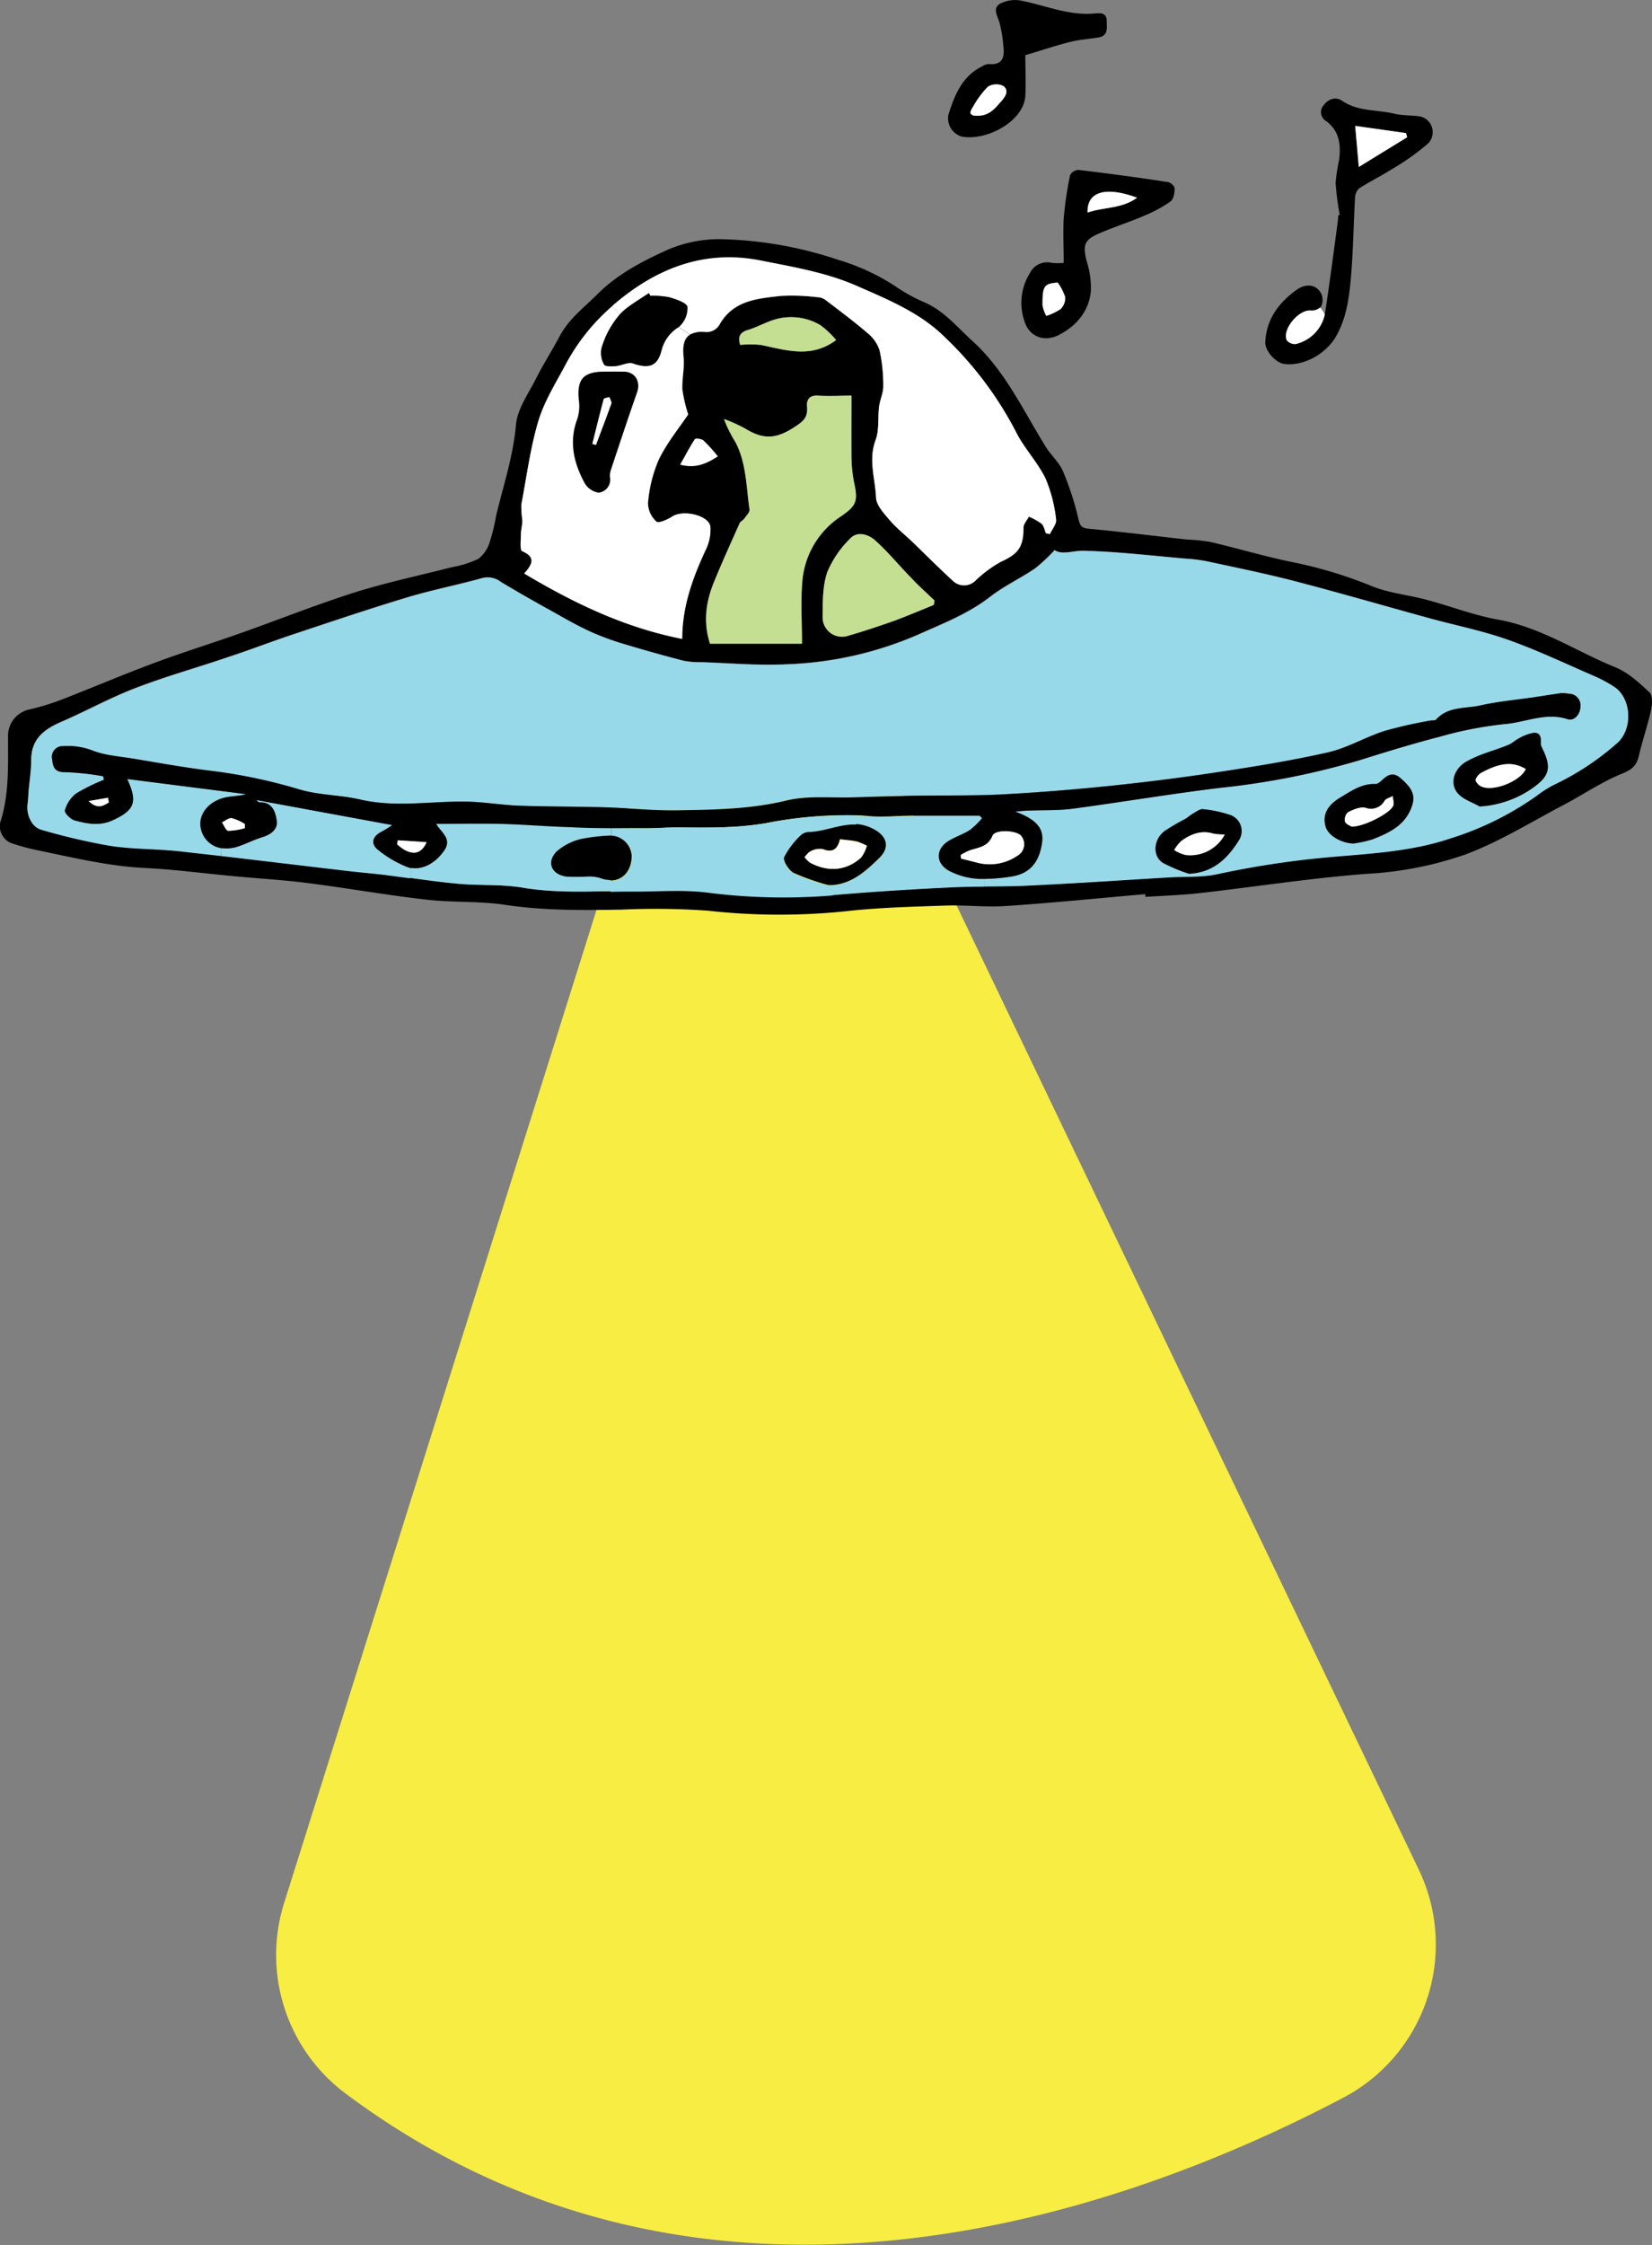 <svg xmlns="http://www.w3.org/2000/svg" viewBox="0 0 307.38 417.41"><rect x="0" y="0" width="307.38" height="417.41" fill="#808080" stroke="none"/><defs><style>.cls-1{isolation:isolate;}.cls-2{fill:#f8ed43;mix-blend-mode:multiply;}.cls-3{fill:#fff;}.cls-4{fill:#97d9e9;}.cls-5{fill:#c4de92;}</style></defs><g class="cls-1"><g id="Layer_2" data-name="Layer 2"><g id="Layer_1-2" data-name="Layer 1"><path class="cls-2" d="M165.08,141.44,264,347.66A32.16,32.16,0,0,1,250,390c-40,21.07-118.27,49.64-185.72-.76a32.14,32.14,0,0,1-11.41-35.42L117.09,149.8"/><circle class="cls-3" cx="242.07" cy="60.49" r="4.86"/><path d="M306.94,128.77c.6.57.49,2.24.25,3.31-.63,2.83-1.59,5.6-2.25,8.44-.42,1.79-1.23,2.56-3.09,3.31-3.81,1.53-7.27,3.92-10.93,5.84-6,3.15-11.85,6.79-18.16,9.17a66.45,66.45,0,0,1-18.54,3.64c-10.36.79-20.64,2.41-31,3.58-3.35.38-6.73.48-10.11.7a4.38,4.38,0,0,0,0-.51c-8.6.75-17.2,1.62-25.81,2.2-3.78.27-7.6-.2-11.39-.07-6.18.21-12.38.36-18.52,1.05a120.28,120.28,0,0,1-25.66-.1,137.62,137.62,0,0,0-16-.2c-7.24.12-14.46.2-21.69-.88-4.91-.75-10-.4-14.93-1-7.3-.84-14.56-2.13-21.86-3.06-4.53-.58-9.1-.84-13.65-1.27-5.54-.51-11.05-1.26-16.59-1.53-6.8-.33-13.34-1.92-19.94-3.28a41.34,41.34,0,0,1-4.68-1.25,3.35,3.35,0,0,1-2.2-4.41c1.52-5,1.3-10.22,1.31-15.38a5,5,0,0,1,4-5.16,45.86,45.86,0,0,0,6.2-1.92c5.62-2.18,11.17-4.55,16.81-6.65,5.33-2,10.76-3.67,16.12-5.57,7.19-2.54,14.27-5.37,21.53-7.67C72,108.28,78.09,107,84,105.48a19.62,19.62,0,0,0,5-1.56,6.23,6.23,0,0,0,2.12-3.14,35.6,35.6,0,0,0,1.18-4.84C93.64,90.3,95.5,84.83,96,79c.25-2.94,2.3-5.77,3.71-8.56s3-5.25,4.42-7.92c1.7-3.24,4.58-5.36,7.07-7.86,3.73-3.73,8.38-6.11,13-8.21A24.27,24.27,0,0,1,134,44.47a73.32,73.32,0,0,1,22.07,3.88,40,40,0,0,1,10.59,4.92A30.34,30.34,0,0,0,172,56.21c3.69,1.6,6.11,4.65,9,7.25,6,5.48,9.33,12.75,13.49,19.48,1,1.66,2.6,3,3.34,4.79a54.4,54.4,0,0,1,2.86,8.91c.32,1.35.75,1.56,2,1.68,6.06.57,12.11,1.33,18.15,2a37,37,0,0,1,4.36.44c5.22,1.23,10.37,2.78,15.62,3.83A80.93,80.93,0,0,1,255.28,109c3.22,1.29,6.81,1.62,10.19,2.53,4.46,1.19,8.81,2.89,13.33,3.69,7.85,1.4,14.39,5.83,21.56,8.77C302.82,124.94,305,126.93,306.94,128.77Zm-6,9.36c2.89-2.6,2.65-8.2-.52-10.38a24.93,24.93,0,0,0-4.24-2.25c-5.2-2.26-10.36-4.71-15.7-6.59-4.74-1.68-9.73-2.66-14.6-4-8.32-2.29-16.62-4.7-25-6.88-5.36-1.39-10.81-2.5-16.23-3.67a29.32,29.32,0,0,0-4-.51c-6.35-.55-12.71-1.31-19.08-1.47-2,0-4,.82-5.37-.12a31.31,31.31,0,0,1-3.61,3.39c-2.74,1.86-5.8,3.27-8.4,5.3-4.13,3.2-8.89,5-13.56,7.1a67.06,67.06,0,0,1-24.31,5.44c-5.26.26-10.54-.22-15.82-.39a16,16,0,0,1-3.33-.27q-5.39-1.36-10.73-3a51.27,51.27,0,0,1-6.49-2.35c-2.46-1.12-4.82-2.47-7.18-3.8-3.23-1.79-6.44-3.6-9.61-5.51a4,4,0,0,0-3.5-.7c-4.59,1.28-9.28,2.19-13.85,3.56-6.9,2.08-13.74,4.38-20.58,6.66-4.2,1.39-8.32,3-12.51,4.36-5.82,2-11.75,3.64-17.48,5.83-4.76,1.82-9.27,4.31-13.95,6.35-3.18,1.38-5.49,3.21-5.49,7.05,0,1.89-.3,3.77-.47,5.66-.07.83-.09,1.68-.2,2.51-.27,1.94.73,4.27,2.55,4.77a116.45,116.45,0,0,0,12.86,3c4.22.65,8.54.55,12.8,1l7.72.87c8,.92,15.94,1.89,23.91,2.82,2.21.26,4.44.43,6.66.71l4.59.61c3,.4,5.9.81,8.86,1.08,4,.39,8.15.07,12.12.74,5.46.92,10.91.76,16.35.65,1.54,0,3.08-.05,4.61-.05,4.58,0,9.22-.38,13.71.23a111.46,111.46,0,0,0,23.09.48l1.93-.16c6.64-.55,13.29-.95,19.94-1.27,2.1-.09,4.21-.12,6.32-.15,2.86,0,5.73,0,8.59-.18,8.61-.41,17.22-1,25.84-1.51,2.94-.17,6,0,8.82-.58a170.44,170.44,0,0,1,20.29-3.12c7.78-.71,15.7-1,23.26-3.58a57,57,0,0,0,16.09-8,19.37,19.37,0,0,1,3.2-2A49.86,49.86,0,0,0,300.93,138.13ZM195.36,99.3c.41-.92,1.27-1.9,1.14-2.73A27.14,27.14,0,0,0,194.55,89c-1.49-3-4-5.58-5.48-8.62a66.59,66.59,0,0,0-13.22-17.6c-4.6-4.58-10.7-7.06-16.47-9.59-5.57-2.45-11.81-3.51-17.86-4.7-10.62-2.09-19.65,1.57-27.59,8.47a37.91,37.91,0,0,0-8.64,10.8c-1.83,3.45-4,6.86-5.1,10.55C98.68,83.32,98,88.62,97,93.83a17.74,17.74,0,0,0,.18,2.89c0,.88-.26,1.76-.27,2.64,0,1.07-.22,2.92.23,3.11,2.57,1.09,1.92,2.44.38,4.15,9.24,5.5,18.63,10,29.4,12.16,0-6,1.93-11.28,4.33-16.46a8.66,8.66,0,0,0,.92-4.34c-.24-2.15-5-3.25-7-2-.91.57-2.61,1.32-3,1a4.7,4.7,0,0,1-1.57-3.43,25.36,25.36,0,0,1,2-8.09c1.54-3.17,3.85-6,5.48-8.41A27.47,27.47,0,0,1,127,72.41c-.09-2,.41-4.07.22-6.06s.1-3.48,1.2-4.14a4.75,4.75,0,0,1,2.7-.47A2.8,2.8,0,0,0,134,60.19c2.58-4.34,7-4.66,11.28-5.15a39,39,0,0,1,6.73.23,2.83,2.83,0,0,1,1.52.46c2.71,2.05,5.45,4.09,8,6.3a6.71,6.71,0,0,1,2.15,3.19,30.39,30.39,0,0,1,.67,6.61c0,1.25-.62,2.49-.78,3.77-.27,2.07.06,4.34-.65,6.22-1.37,3.64-.09,7.13.08,10.63.07,1.45,1.46,3,2.52,4.21,1.27,1.48,2.82,2.71,4.24,4.07,2.5,2.4,4.94,4.86,7.49,7.2a3,3,0,0,0,4.3,0,22.77,22.77,0,0,1,4.64-3.44c3.32-1.5,4.28-2.74,4.27-6.43,0-.67.66-1.36,1-2a11.76,11.76,0,0,1,2.36,1.32c.45.39.56,1.17.81,1.78Zm-21.62,13.18.15-.81c-1.46-1.4-3-2.75-4.36-4.2-2.27-2.33-4.32-4.9-6.75-7-1.19-1-3.26-1.76-4.61-.28a19,19,0,0,0-4.26,6.27c-.87,2.58-.81,5.52-.85,8.31a3.6,3.6,0,0,0,4.64,3.5c2.93-.86,5.84-1.8,8.71-2.82C168.88,114.51,171.3,113.46,173.74,112.48ZM156.5,96c2.81-1.94,3.19-2.78,2.42-6.25a26.16,26.16,0,0,1-.49-5.16c-.07-3.69,0-7.37,0-11-1.87,0-4.07.11-6.26,0-1.58-.1-2.14.79-2,2,.15,1.69-.34,2.49-1.86,3.53-3.62,2.49-6.05,2.83-9.71.56a29.42,29.42,0,0,0-3.88-1.74,23.38,23.38,0,0,0,2.12,4.28c2.05,3.91,2,8.3,2.63,12.54.08.51-.61,1.18-1,1.73-.23.32-.7.5-.85.84-1.53,3.42-3.08,6.83-4.51,10.3-1.58,3.78-2.37,7.67-1,12.08h17.12c0-4.09-.27-7.92.07-11.69A16,16,0,0,1,156.5,96Zm-.93-32.75a16.33,16.33,0,0,0-3-2.82,10.72,10.72,0,0,0-8.5-1c-1.69.51-3.25,1.42-4.93,1.92s-1.87,1.39-1.46,2.79a19.44,19.44,0,0,1,3.83,0C146.22,65.09,150.9,66.7,155.57,63.23Zm-22,21.62a32.48,32.48,0,0,0-2.67-2.95c-.36-.31-1.47-.45-1.61-.25-1,1.47-1.78,3-2.74,4.73C129.39,87.13,131.4,86.25,133.56,84.85Z"/><path class="cls-4" d="M300.41,127.75c3.17,2.18,3.41,7.78.52,10.38a49.86,49.86,0,0,1-11.64,7.73,19.37,19.37,0,0,0-3.2,2,57,57,0,0,1-16.09,8c-7.56,2.57-15.48,2.87-23.26,3.58a170.44,170.44,0,0,0-20.29,3.12c-2.86.61-5.88.41-8.82.58-8.62.51-17.23,1.1-25.84,1.51-2.86.15-5.73.16-8.59.18l0-1.41a34.19,34.19,0,0,0,4.93-.43c3.46-.51,5.31-2.64,5.79-6.46.32-2.6-1.21-4.21-5-5.63.83-.06,1.67-.15,2.5-.18,2.74-.12,5.52,0,8.23-.36,9.19-1.23,18.34-2.78,27.54-3.89a143.08,143.08,0,0,0,25.76-5.11c4.93-1.55,9.88-3.07,14.88-4.36a71.12,71.12,0,0,1,12.08-2.39c3.92-.29,7.69-2.27,11.8-.91,1.16.38,2.33-.86,2.37-2.38a2.15,2.15,0,0,0-2.18-2.35,6.07,6.07,0,0,0-1.47-.07c-1.78.24-3.54.54-5.32.8-3.19.47-6.42.75-9.55,1.45-2.85.63-6.09.14-8.36,2.67-.21.23-.78.11-1.18.19a85.4,85.4,0,0,0-8.42,1.88c-3.58,1.17-6.93,3.2-10.57,4-7,1.58-14.17,2.72-21.29,3.79-6.79,1-13.61,1.86-20.43,2.55-6.47.65-13,1.16-19.46,1.49-5.22.26-10.46.14-15.69.22-3.84.06-7.68.17-11.51.29-4.12.13-8.39-.36-12.33.59-6.71,1.63-13.47,1.71-20.25,1.82-4.54.08-9.08-.42-13.62-.55-5.31-.15-10.61-.11-15.9-.3-3.25-.12-6.48-.69-9.72-.75-6.58-.13-13.14,1.13-19.71-.37-3.76-.86-7.75-.81-11.42-1.9a98.77,98.77,0,0,0-16.24-3.44c-4.94-.59-9.85-1.49-14.77-2.3-2.54-.42-5.22-.59-7.57-1.53a13,13,0,0,0-5.43-.79,2,2,0,0,0-2,2.46c.13,1.05.24,2.43,2.23,2.38a50,50,0,0,1,7.27.77l.11.66a35.09,35.09,0,0,0-5.18,2.55,6.05,6.05,0,0,0-2.07,3.11c-.13.44,1,1.69,1.82,1.89,2.3.61,4.64,1.06,7,0,4.12-1.87,4.78-3.38,2.77-7.7l22.15,2.82c-1.38.37-2.69.34-3.95.62-3.27.74-5.18,3.39-4.44,6a4.58,4.58,0,0,0,3.83,3.43l-.16,1.46-7.72-.87c-4.26-.46-8.58-.36-12.8-1a116.45,116.45,0,0,1-12.86-3c-1.82-.5-2.82-2.83-2.55-4.77.11-.83.13-1.68.2-2.51.17-1.89.47-3.77.47-5.66,0-3.84,2.31-5.67,5.49-7.05,4.68-2,9.19-4.53,14-6.35C31,125.74,37,124.06,42.77,122.1c4.19-1.41,8.31-3,12.51-4.36,6.84-2.28,13.68-4.58,20.58-6.66,4.57-1.37,9.26-2.28,13.85-3.56a4,4,0,0,1,3.5.7c3.17,1.91,6.38,3.72,9.61,5.51,2.36,1.33,4.72,2.68,7.18,3.8a51.27,51.27,0,0,0,6.49,2.35q5.34,1.59,10.73,3a16,16,0,0,0,3.33.27c5.28.17,10.56.65,15.82.39a67.06,67.06,0,0,0,24.31-5.44c4.67-2.09,9.43-3.9,13.56-7.1,2.6-2,5.66-3.44,8.4-5.3a31.31,31.31,0,0,0,3.61-3.39c1.38.94,3.39.08,5.37.12,6.37.16,12.73.92,19.08,1.47a29.32,29.32,0,0,1,4,.51c5.42,1.17,10.87,2.28,16.23,3.67,8.35,2.18,16.65,4.59,25,6.88,4.87,1.34,9.86,2.32,14.6,4,5.34,1.88,10.5,4.33,15.7,6.59A24.93,24.93,0,0,1,300.41,127.75Zm-15.6,19c3.51-2.37,4-3.94,2.08-7.77a1.75,1.75,0,0,1-.19-.81c.09-1-.13-2-1.36-1.86a8.25,8.25,0,0,0-2.67,1c-.71.33-1.3.94-2,1.23-2.58,1.05-5.32,1.76-7.75,3.07s-3.22,4.23-1.6,6c1,1.1,2.65,1.6,4,2.38A19.11,19.11,0,0,0,284.81,146.76Zm-22,2.8c.64-2.24-.73-3.54-2.18-4.84s-2.38-.7-3.47.33c-.34.32-.82.75-1.22.73-2.56-.12-4.49,1.3-6.54,2.5-2.41,1.42-3.38,3.17-2.74,5.45.45,1.6,3,3.15,5.24,3.1a21.56,21.56,0,0,0,3.48-.77C258.62,154.81,261.72,153.31,262.81,149.56Zm-32.3,6.69a3.16,3.16,0,0,0-1.79-4.77,22.5,22.5,0,0,0-4.89-1c-.57-.06-1.23.47-1.81.79s-1,.69-1.44,1a43.53,43.53,0,0,0-3.81,2.22c-2.18,1.62-2.4,4.78-.34,6a30.26,30.26,0,0,0,4.81,2C225.73,162.25,228.42,159.6,230.51,156.25Z"/><path d="M291.88,129a2.15,2.15,0,0,1,2.18,2.35c0,1.52-1.21,2.76-2.37,2.38-4.11-1.36-7.88.62-11.8.91A71.12,71.12,0,0,0,267.81,137c-5,1.29-9.95,2.81-14.88,4.36a143.08,143.08,0,0,1-25.76,5.11c-9.2,1.11-18.35,2.66-27.54,3.89-2.71.36-5.49.24-8.23.36-.83,0-1.67.12-2.5.18,3.79,1.42,5.32,3,5,5.63-.48,3.82-2.33,5.95-5.79,6.46a34.19,34.19,0,0,1-4.93.43,13.42,13.42,0,0,1-6.59-1.52c-2.58-1.42-2.55-4.14,0-5.65,1.25-.74,2.69-1.2,3.91-2a15.44,15.44,0,0,0,2.21-2.15l-.44-.44H169.91c-2.8,0-5.62.33-8.39.07-.71-.07-1.42-.12-2.12-.14a78.07,78.07,0,0,0-16.93,1.47c-5.39.93-10.75.84-16.15.79-2.08,0-4.15.17-6.23.16s-4.26,0-6.38,0q-3.81,0-7.6-.11c-4.36-.12-8.69-.5-13-.61-4-.11-8,0-11.88,0a4,4,0,0,0,.27.42c1,1.32,2.52,2.49,1.28,4.41-1.55,2.36-4,3.76-6.21,3.35a5.94,5.94,0,0,1-.76-.23A20.8,20.8,0,0,1,70.27,158c-1.33-1.1-1-2.48.66-3.34a22.36,22.36,0,0,0,2-1.23l-25.18-4.64s.32.38.59.38c2.43-.06,3,1.91,3.18,3.52s-1.11,2.53-2.71,3-3,1.22-4.48,1.72a6.76,6.76,0,0,1-3.06.31,4.58,4.58,0,0,1-3.83-3.43c-.74-2.57,1.17-5.22,4.44-6,1.26-.28,2.57-.25,3.95-.62l-22.15-2.82c2,4.32,1.35,5.83-2.77,7.7-2.38,1.07-4.72.62-7,0-.77-.2-2-1.45-1.82-1.89a6.05,6.05,0,0,1,2.07-3.11A35.09,35.09,0,0,1,19.32,145l-.11-.66a50,50,0,0,0-7.27-.77c-2,0-2.1-1.33-2.23-2.38a2,2,0,0,1,2-2.46,13,13,0,0,1,5.43.79c2.35.94,5,1.11,7.57,1.53,4.92.81,9.83,1.71,14.77,2.3a98.77,98.77,0,0,1,16.24,3.44c3.67,1.09,7.66,1,11.42,1.9,6.57,1.5,13.13.24,19.71.37,3.24.06,6.47.63,9.72.75,5.29.19,10.59.15,15.9.3,4.54.13,9.08.63,13.62.55,6.78-.11,13.54-.19,20.25-1.82,3.94-.95,8.21-.46,12.33-.59,3.83-.12,7.67-.23,11.51-.29,5.23-.08,10.47,0,15.69-.22,6.5-.33,13-.84,19.46-1.49,6.82-.69,13.64-1.52,20.43-2.55,7.12-1.07,14.26-2.21,21.29-3.79,3.64-.83,7-2.86,10.57-4A85.4,85.4,0,0,1,266,134c.4-.08,1,0,1.18-.19,2.27-2.53,5.51-2,8.36-2.67,3.13-.7,6.36-1,9.55-1.45,1.78-.26,3.54-.56,5.32-.8A6.07,6.07,0,0,1,291.88,129ZM189.37,159.07a2.45,2.45,0,0,0,.54-3.76c-1.07-.95-4.76-1.1-5.25.1-.88,2.14-2.69,2.15-4.33,2.74a13.18,13.18,0,0,0-1.58.82l.06.67,2.75.69A9.18,9.18,0,0,0,189.37,159.07ZM73.91,157c2.35,2.11,4.37,2.12,5.46-.42L74,156.24C74,156.49,74,156.75,73.91,157Zm-28.33-3,0-.76a8.74,8.74,0,0,0-2.4-1.09c-.56-.08-1.22.5-1.83.79.39.55.75,1.53,1.18,1.56A12.07,12.07,0,0,0,45.58,154Zm-25.37-4.74c.1-.06-.07-.59-.11-.91l-3.62.62C18.2,150.54,19.21,149.82,20.21,149.23Z"/><path d="M286.89,139c1.94,3.83,1.43,5.4-2.08,7.77a19.11,19.11,0,0,1-9.5,3.17c-1.36-.78-3-1.28-4-2.38-1.62-1.74-.92-4.59,1.6-6s5.17-2,7.75-3.07c.72-.29,1.31-.9,2-1.23a8.25,8.25,0,0,1,2.67-1c1.23-.11,1.45.82,1.36,1.86A1.75,1.75,0,0,0,286.89,139Zm-3,4c-2.86-1.74-5.56-.73-8.17.64a2.38,2.38,0,0,0-1.13,1.37c-.07.33.52,1,1,1.2C277.76,147.31,282.87,145.27,283.89,143Z"/><path class="cls-3" d="M275.72,143.63c2.61-1.37,5.31-2.38,8.17-.64-1,2.28-6.13,4.32-8.35,3.21-.43-.22-1-.87-1-1.2A2.38,2.38,0,0,1,275.72,143.63Z"/><path d="M264.29,21.66a3,3,0,0,1,1.33,5.11,46.93,46.93,0,0,1-6.66,4.7c-2,1.27-4.13,2.3-6.12,3.59a2.68,2.68,0,0,0-.72,1.85c-.28,5-.34,10-.78,14.92-.33,3.66-.83,7.33-2.73,10.67s-6.06,5.63-9.67,5.17c-1.54-.19-3.57-2.43-3.51-4,.16-4.26,2.47-7.35,5.74-9.72,1.93-1.41,3.91-1,4.71.76a2.87,2.87,0,0,1-.08,2.3,2.44,2.44,0,0,1-1.94.72c-2.23-.21-5.37,3.56-4.44,5.55a2,2,0,0,0,1.67.7,7.24,7.24,0,0,0,5.39-5.37c.88-5.64,1.61-11.31,2.38-17A15.67,15.67,0,0,0,249,40l.28,0a55.8,55.8,0,0,1-.77-6,32.3,32.3,0,0,1,.66-4.29c.32-2.74.11-5.26-2.37-7.17a1.92,1.92,0,0,1-.56-2.92c1-1.32,2.32-1.66,3.49-.87,3,2.05,6.59,1.6,9.86,2.43C261.07,21.5,262.71,21.42,264.29,21.66Zm-2.47,3.86c-.06-.25-.14-.51-.21-.77l-9.43-1.34c.24,2.69.43,4.88.67,7.63Z"/><path d="M260.63,144.72c1.45,1.3,2.82,2.6,2.18,4.84-1.09,3.75-4.19,5.25-7.43,6.5a21.56,21.56,0,0,1-3.48.77c-2.28,0-4.79-1.5-5.24-3.1-.64-2.28.33-4,2.74-5.45,2-1.2,4-2.62,6.54-2.5.4,0,.88-.41,1.22-.73C258.25,144,259.33,143.55,260.63,144.72Zm-1.42,5.15c.24-.5,0-1.22-.06-1.84-.51.27-1.2.41-1.5.84a2.89,2.89,0,0,1-3.55,1.36c-1-.26-2.26.31-3.26.8a1.86,1.86,0,0,0-.59,1.74c.17.5,1,.78,1.23.95C253.72,153.75,258.54,151.31,259.21,149.87Z"/><path class="cls-3" d="M261.61,24.75c.07.26.15.52.21.77l-9,5.52c-.24-2.75-.43-4.94-.67-7.63Z"/><path class="cls-3" d="M259.15,148c0,.62.3,1.34.06,1.84-.67,1.44-5.49,3.88-7.73,3.85-.24-.17-1.06-.45-1.23-.95a1.86,1.86,0,0,1,.59-1.74c1-.49,2.3-1.06,3.26-.8a2.89,2.89,0,0,0,3.55-1.36C258,148.44,258.64,148.3,259.15,148Z"/><path d="M228.72,151.48a3.16,3.16,0,0,1,1.79,4.77c-2.09,3.35-4.78,6-9.27,6.21a30.26,30.26,0,0,1-4.81-2c-2.06-1.27-1.84-4.43.34-6a43.53,43.53,0,0,1,3.81-2.22c.49-.3.94-.71,1.44-1s1.24-.85,1.81-.79A22.5,22.5,0,0,1,228.72,151.48Zm-.83,3.66a11.57,11.57,0,0,1-2.15-.17c-2.25-.66-4.16.12-5.92,1.36a7.09,7.09,0,0,0-1.34,1.69,6.55,6.55,0,0,0,2.18.94A7.3,7.3,0,0,0,227.89,155.14Z"/><path class="cls-3" d="M225.74,155a11.57,11.57,0,0,0,2.15.17,7.3,7.3,0,0,1-7.23,3.82,6.55,6.55,0,0,1-2.18-.94,7.09,7.09,0,0,1,1.34-1.69C221.58,155.09,223.49,154.31,225.74,155Z"/><path d="M217.34,33.86c.48.06,1.23.78,1.22,1.19,0,.83-.21,2-.78,2.42a26.1,26.1,0,0,1-5,2.69c-2.76,1.18-5.63,2.09-8.38,3.29s-2.92,2.24-2.21,5.1a16.39,16.39,0,0,1,.78,5.68c-.42,3.72-2.7,6.4-6,8.07-2.6,1.31-5.3.38-6.26-2.3a10.48,10.48,0,0,1,.94-9.26,3.58,3.58,0,0,1,4.08-1.86,12.33,12.33,0,0,0,2.19,0c0-3-.15-5.66,0-8.29a67.83,67.83,0,0,1,1.18-8,1.86,1.86,0,0,1,1.52-1C206.26,32.26,211.81,33,217.34,33.86Zm-15,5.66c3.08-1.06,6.36-.67,9.22-2.76C205.54,34.54,202.22,35.74,202.36,39.52Zm-5,17.95a2.88,2.88,0,0,0,.86-2.22,9.74,9.74,0,0,0-1.39-2.72c-2.55.23-2.84.59-2.83,4.19a6.43,6.43,0,0,0,.71,2A10.48,10.48,0,0,0,197.33,57.47Z"/><path class="cls-3" d="M211.58,36.76c-2.86,2.09-6.14,1.7-9.22,2.76C202.22,35.74,205.54,34.54,211.58,36.76Z"/><path d="M205.92,3.84c0,1.26.37,2.84-1.59,3.14-1.73.28-3.5.38-5.19.81-2.76.7-5.46,1.61-8.36,2.47,0,2.68.12,5.13,0,7.56-.28,4.69-7.08,8.4-11.79,7.59a3.55,3.55,0,0,1-2.52-4.09c1.15-3.63,2.54-7.18,6.32-9a2.43,2.43,0,0,1,1.16-.41c2.67.24,3-1.34,2.73-3.4a23.38,23.38,0,0,0-.75-4.45c-.42-1.23-1.23-2.57.13-3.36a6.08,6.08,0,0,1,3.85-.6C194.52,1,199,3,203.83,2.49,205,2.37,205.9,2.52,205.92,3.84Zm-19.65,15c.79-.86,1.55-2,.42-2.87a3,3,0,0,0-2.86.13,18,18,0,0,0-2.78,3.76c-.24.37-.55.92-.43,1.22a.92.92,0,0,0,.68.39C184,21.72,185.07,20.15,186.27,18.82Z"/><path class="cls-3" d="M198.19,55.25a2.88,2.88,0,0,1-.86,2.22,10.48,10.48,0,0,1-2.65,1.27,6.43,6.43,0,0,1-.71-2c0-3.6.28-4,2.83-4.19A9.74,9.74,0,0,1,198.19,55.25Z"/><path class="cls-3" d="M196.5,96.57c.13.83-.73,1.81-1.14,2.73l-.76-.14c-.25-.61-.36-1.39-.81-1.78a11.76,11.76,0,0,0-2.36-1.32c-.34.68-1,1.37-1,2,0,3.69-1,4.93-4.27,6.43a22.77,22.77,0,0,0-4.64,3.44,3,3,0,0,1-4.3,0c-2.55-2.34-5-4.8-7.49-7.2-1.42-1.36-3-2.59-4.24-4.07C164.43,95.4,163,93.9,163,92.45c-.17-3.5-1.45-7-.08-10.63.71-1.88.38-4.15.65-6.22.16-1.28.79-2.52.78-3.77a30.39,30.39,0,0,0-.67-6.61A6.71,6.71,0,0,0,161.5,62c-2.57-2.21-5.31-4.25-8-6.3a2.83,2.83,0,0,0-1.52-.46,39,39,0,0,0-6.73-.23c-4.26.49-8.7.81-11.28,5.15a2.8,2.8,0,0,1-2.87,1.55,4.75,4.75,0,0,0-2.7.47l-2.09-1.4a4.64,4.64,0,0,0,1.61-3.73c-.1-.75-2.08-1.41-3.32-1.77A16,16,0,0,0,121,55l-.28-.51c-1.4.93-2.86,1.79-4.18,2.82a10.59,10.59,0,0,0-1.25,1.15l-1.39-1.57c7.94-6.9,17-10.56,27.59-8.47,6,1.19,12.29,2.25,17.86,4.7,5.77,2.53,11.87,5,16.47,9.59a66.59,66.59,0,0,1,13.22,17.6c1.5,3,4,5.58,5.48,8.62A27.14,27.14,0,0,1,196.5,96.57Z"/><path class="cls-3" d="M189.91,155.31a2.45,2.45,0,0,1-.54,3.76,9.18,9.18,0,0,1-7.81,1.26l-2.75-.69-.06-.67a13.18,13.18,0,0,1,1.58-.82c1.64-.59,3.45-.6,4.33-2.74C185.15,154.21,188.84,154.36,189.91,155.31Z"/><path class="cls-3" d="M186.69,16c1.13.84.37,2-.42,2.87-1.2,1.33-2.28,2.9-5,2.63a.92.92,0,0,1-.68-.39c-.12-.3.19-.85.43-1.22a18,18,0,0,1,2.78-3.76A3,3,0,0,1,186.69,16Z"/><path class="cls-4" d="M183.18,163.45l0,1.41c-2.11,0-4.22.06-6.32.15-6.65.32-13.3.72-19.94,1.27l-1.93.16-.12-1.83c3.77-.33,6.29-2.71,8.67-5,2.21-2.13,1.4-4.29-1.32-5.57a7.83,7.83,0,0,0-2.93-.72l.09-1.68c.7,0,1.41.07,2.12.14,2.77.26,5.59-.05,8.39-.07h12.36l.44.44a15.44,15.44,0,0,1-2.21,2.15c-1.22.79-2.66,1.25-3.91,2-2.55,1.51-2.58,4.23,0,5.65A13.42,13.42,0,0,0,183.18,163.45Z"/><path class="cls-5" d="M173.89,111.67l-.15.81c-2.44,1-4.86,2-7.33,2.92-2.87,1-5.78,2-8.71,2.82a3.6,3.6,0,0,1-4.64-3.5c0-2.79,0-5.73.85-8.31a19,19,0,0,1,4.26-6.27c1.35-1.48,3.42-.77,4.61.28,2.43,2.15,4.48,4.72,6.75,7C170.92,108.92,172.43,110.27,173.89,111.67Z"/><path d="M162.24,154c2.72,1.28,3.53,3.44,1.32,5.57-2.38,2.3-4.9,4.68-8.67,5-.26,0-.51,0-.77,0a44.45,44.45,0,0,1-6.43-2.26c-.93-.48-2.08-2.3-1.81-3a15.33,15.33,0,0,1,3.2-4.18,2.45,2.45,0,0,1,1.58-.53c2.9-.12,5.71-1.51,8.65-1.38A7.83,7.83,0,0,1,162.24,154Zm-2,5.42a6.45,6.45,0,0,0,1.05-2.17,10.11,10.11,0,0,0-1.83-.79c-.94-.21-1.92-.27-3.15-.43-.45,1.88-1.38,2.56-3.23,1.83a3.54,3.54,0,0,0-2.21.39c-.45.18-.78.71-1.16,1.07a5.11,5.11,0,0,0,1.1,1.08C154.16,162.2,157.5,161.89,160.22,159.45Z"/><path class="cls-3" d="M161.27,157.28a6.45,6.45,0,0,1-1.05,2.17c-2.72,2.44-6.06,2.75-9.43,1a5.11,5.11,0,0,1-1.1-1.08c.38-.36.71-.89,1.16-1.07a3.54,3.54,0,0,1,2.21-.39c1.85.73,2.78.05,3.23-1.83,1.23.16,2.21.22,3.15.43A10.11,10.11,0,0,1,161.27,157.28Z"/><path class="cls-4" d="M159.4,151.63l-.09,1.68c-2.94-.13-5.75,1.26-8.65,1.38a2.45,2.45,0,0,0-1.58.53,15.33,15.33,0,0,0-3.2,4.18c-.27.68.88,2.5,1.81,3a44.45,44.45,0,0,0,6.43,2.26c.26,0,.51,0,.77,0l.12,1.83a111.46,111.46,0,0,1-23.09-.48c-4.49-.61-9.13-.22-13.71-.23-1.53,0-3.07,0-4.61.05l0-2.06c2.26,0,3.9-1.71,4-4.52a4,4,0,0,0-3.83-3.83V154c2.12,0,4.26,0,6.38,0s4.15-.19,6.23-.16c5.4.05,10.76.14,16.15-.79A78.07,78.07,0,0,1,159.4,151.63Z"/><path class="cls-5" d="M158.92,89.73c.77,3.47.39,4.31-2.42,6.25a16,16,0,0,0-7.21,12c-.34,3.77-.07,7.6-.07,11.69H132.1c-1.42-4.41-.63-8.3,1-12.08,1.43-3.47,3-6.88,4.51-10.3.15-.34.62-.52.85-.84.39-.55,1.08-1.22,1-1.73-.61-4.24-.58-8.63-2.63-12.54a23.38,23.38,0,0,1-2.12-4.28,29.42,29.42,0,0,1,3.88,1.74c3.66,2.27,6.09,1.93,9.71-.56,1.52-1,2-1.84,1.86-3.53-.11-1.2.45-2.09,2-2,2.19.15,4.39,0,6.26,0,0,3.61,0,7.29,0,11A26.16,26.16,0,0,0,158.92,89.73Z"/><path class="cls-5" d="M152.58,60.41a16.33,16.33,0,0,1,3,2.82c-4.67,3.47-9.35,1.86-14,.9a19.44,19.44,0,0,0-3.83,0c-.41-1.4-.16-2.31,1.46-2.79s3.24-1.41,4.93-1.92A10.72,10.72,0,0,1,152.58,60.41Z"/><path class="cls-3" d="M132.19,98a8.66,8.66,0,0,1-.92,4.34c-2.4,5.18-4.33,10.45-4.33,16.46-10.77-2.11-20.16-6.66-29.4-12.16,1.54-1.71,2.19-3.06-.38-4.15-.45-.19-.24-2-.23-3.11,0-.88.27-1.76.27-2.64A17.74,17.74,0,0,1,97,93.83c1-5.21,1.66-10.51,3.17-15.56,1.11-3.69,3.27-7.1,5.1-10.55a37.91,37.91,0,0,1,8.64-10.8l1.39,1.57a16.66,16.66,0,0,0-3.41,6.3,4.34,4.34,0,0,0,.5,3c.19.38,1.41.35,2.13.29,1.1-.09,2.32-.81,3.22-.5,2.94,1,4.59.6,5.33-2.43a7.06,7.06,0,0,1,3.2-4.33l2.09,1.4c-1.1.66-1.42,2-1.2,4.14s-.31,4.05-.22,6.06a27.47,27.47,0,0,0,1.09,4.65c-1.63,2.44-3.94,5.24-5.48,8.41a25.36,25.36,0,0,0-2,8.09A4.7,4.7,0,0,0,122.14,97c.42.36,2.12-.39,3-1C127.21,94.73,132,95.83,132.19,98ZM118.48,73c.73-2.06-.33-3.85-2.52-3.89-1.11,0-2.22,0-3.33,0-4.1,0-5.35,1.36-4.94,5.33a7.73,7.73,0,0,1-.29,3.46c-1.59,4.22-.69,8.13,1.33,11.86a3.64,3.64,0,0,0,2.62,1.84,2.42,2.42,0,0,0,2.1-2.9,3.45,3.45,0,0,1,.2-1.41C115.24,82.52,116.81,77.74,118.48,73Z"/><path class="cls-3" d="M130.89,81.9a32.48,32.48,0,0,1,2.67,2.95c-2.16,1.4-4.17,2.28-7,1.53,1-1.69,1.77-3.26,2.74-4.73C129.42,81.45,130.53,81.59,130.89,81.9Z"/><path d="M127.9,57.08a4.64,4.64,0,0,1-1.61,3.73,7.06,7.06,0,0,0-3.2,4.33c-.74,3-2.39,3.45-5.33,2.43-.9-.31-2.12.41-3.22.5-.72.06-1.94.09-2.13-.29a4.34,4.34,0,0,1-.5-3,16.66,16.66,0,0,1,3.41-6.3,10.59,10.59,0,0,1,1.25-1.15c1.32-1,2.78-1.89,4.18-2.82L121,55a16,16,0,0,1,3.55.28C125.82,55.67,127.8,56.33,127.9,57.08Z"/><path d="M116,69.11c2.19,0,3.25,1.83,2.52,3.89-1.67,4.74-3.24,9.52-4.83,14.28a3.45,3.45,0,0,0-.2,1.41,2.42,2.42,0,0,1-2.1,2.9,3.64,3.64,0,0,1-2.62-1.84c-2-3.73-2.92-7.64-1.33-11.86a7.73,7.73,0,0,0,.29-3.46c-.41-4,.84-5.34,4.94-5.33C113.74,69.1,114.85,69.08,116,69.11Zm-2.22,6c.11-.34-.23-.84-.36-1.25-.37.12-1,.18-1.06.39-.75,2.77-1.42,5.55-2.11,8.32l.67.18C111.84,80.16,112.83,77.63,113.74,75.07Z"/><path d="M113.71,155.37a4,4,0,0,1,3.83,3.83c-.07,2.81-1.71,4.52-4,4.52a5.59,5.59,0,0,1-2-.39,7.24,7.24,0,0,0-2.44-.25,36.62,36.62,0,0,1-3.78,0c-2.85-.39-3.81-2.71-1.77-4.75A10.76,10.76,0,0,1,108.1,156a35.39,35.39,0,0,1,5.19-.63A2.86,2.86,0,0,1,113.71,155.37Z"/><path class="cls-3" d="M113.38,73.82c.13.41.47.91.36,1.25-.91,2.56-1.9,5.09-2.86,7.64l-.67-.18c.69-2.77,1.36-5.55,2.11-8.32C112.38,74,113,73.94,113.38,73.82Z"/><path class="cls-4" d="M113.71,154v1.34a2.86,2.86,0,0,0-.42,0,35.39,35.39,0,0,0-5.19.63,10.76,10.76,0,0,0-4.48,2.27c-2,2-1.08,4.36,1.77,4.75a36.62,36.62,0,0,0,3.78,0,7.24,7.24,0,0,1,2.44.25,5.59,5.59,0,0,0,2,.39l0,2.06c-5.44.11-10.89.27-16.35-.65-4-.67-8.09-.35-12.12-.74-3-.27-5.91-.68-8.86-1.08l.25-1.85c2.21.41,4.66-1,6.21-3.35,1.24-1.92-.33-3.09-1.28-4.41a4,4,0,0,1-.27-.42c3.92,0,7.91-.08,11.88,0,4.36.11,8.69.49,13,.61Q109.91,154,113.71,154Z"/><path class="cls-3" d="M79.37,156.59c-1.09,2.54-3.11,2.53-5.46.42,0-.26.06-.52.09-.77Z"/><path class="cls-4" d="M76.52,161.46l-.25,1.85-4.59-.61c-2.22-.28-4.45-.45-6.66-.71-8-.93-15.94-1.9-23.91-2.82l.16-1.46a6.76,6.76,0,0,0,3.06-.31c1.52-.5,3-1.27,4.48-1.72s2.92-1.43,2.71-3-.75-3.58-3.18-3.52c-.27,0-.55-.35-.59-.38l25.18,4.64a22.36,22.36,0,0,1-2,1.23c-1.7.86-2,2.24-.66,3.34a20.8,20.8,0,0,0,5.49,3.24A5.94,5.94,0,0,0,76.52,161.46Z"/><path class="cls-3" d="M45.55,153.21l0,.76a12.07,12.07,0,0,1-3.08.5c-.43,0-.79-1-1.18-1.56.61-.29,1.27-.87,1.83-.79A8.74,8.74,0,0,1,45.55,153.21Z"/><path class="cls-3" d="M20.1,148.32c0,.32.21.85.11.91-1,.59-2,1.31-3.73-.29Z"/></g></g></g></svg>